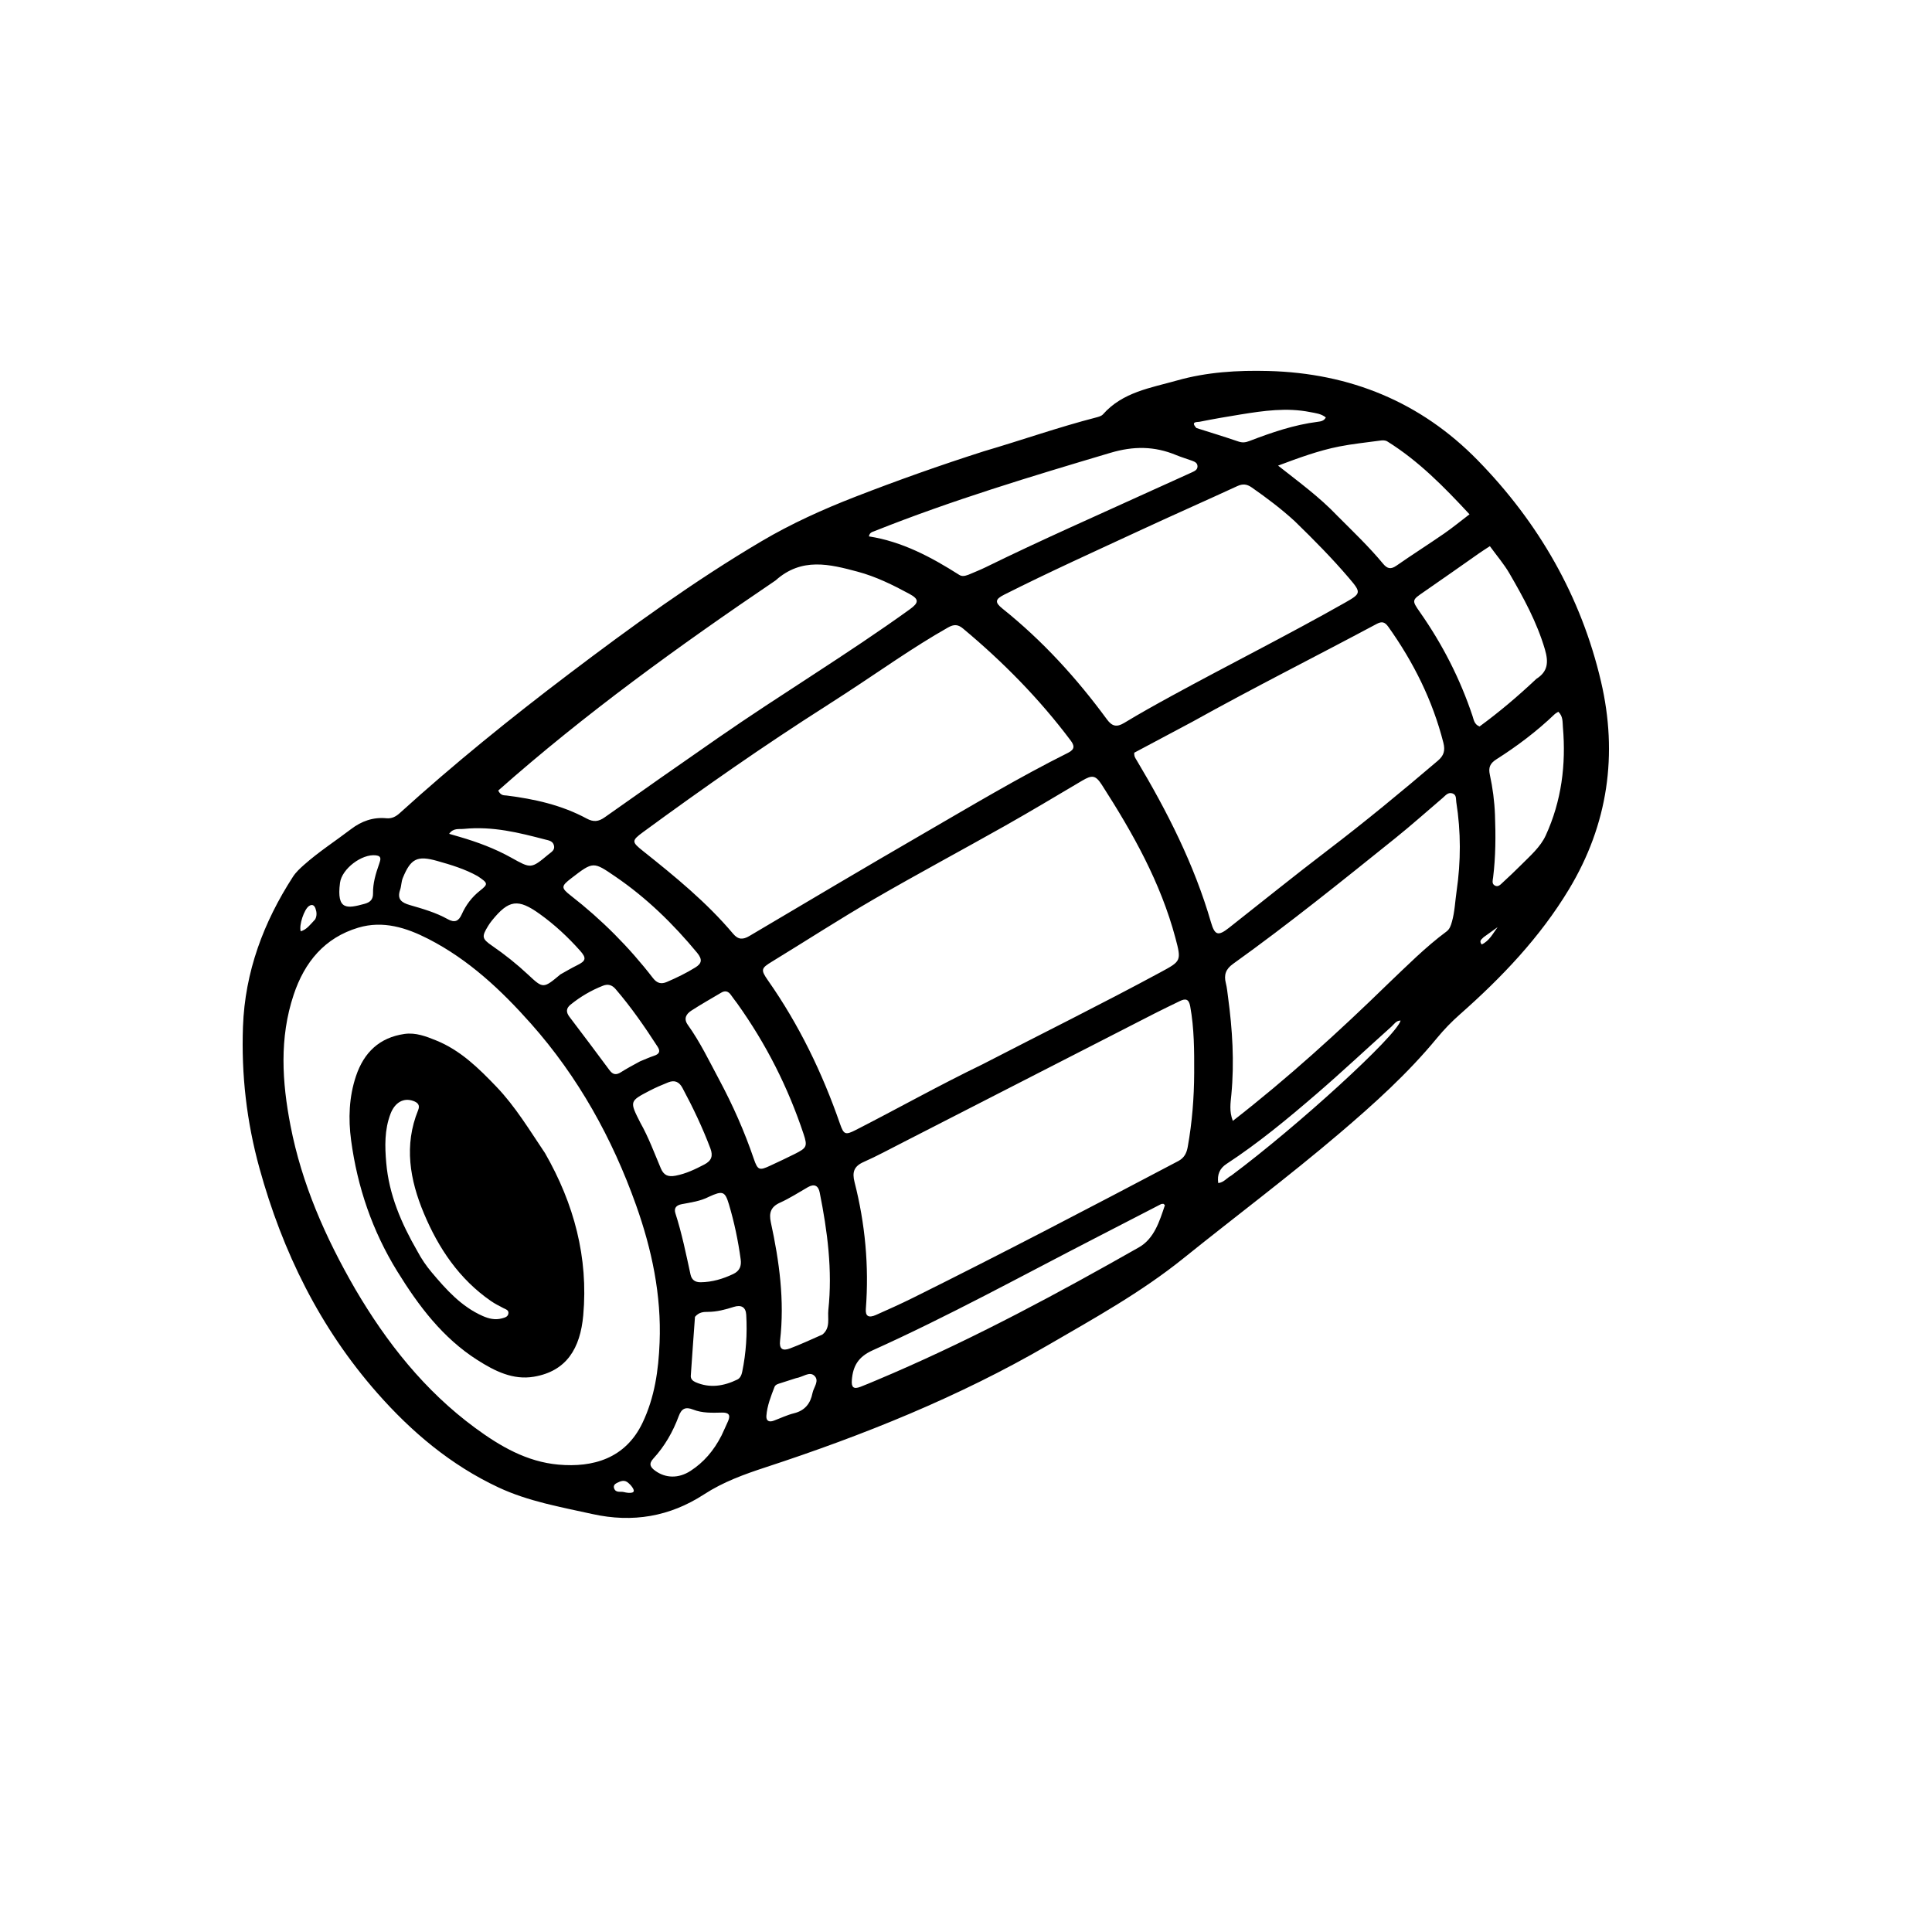<svg version="1.1" id="Layer_1" xmlns="http://www.w3.org/2000/svg" xmlns:xlink="http://www.w3.org/1999/xlink" x="0px" y="0px"
	 width="100%" viewBox="0 0 1024 1024" enable-background="new 0 0 1024 1024" xml:space="preserve">
<path fill="#000000" opacity="1" stroke="none" 
	d="
M521.409,239.201 
	C541.574,233.275 561.039,226.411 581.019,221.255 
	C582.288,220.927 583.809,220.511 584.61,219.603 
	C595.033,207.795 609.886,205.61 623.822,201.665 
	C639.625,197.193 655.89,196.206 672.259,196.632 
	C715.502,197.757 752.985,213.031 783.222,243.961 
	C815.514,276.992 838.019,316.109 848.56,361.205 
	C857.581,399.801 852.309,436.924 831.638,471.258 
	C816.271,496.781 795.953,518.069 773.759,537.658 
	C769.366,541.535 765.362,545.66 761.636,550.185 
	C746.223,568.909 728.287,585.076 709.874,600.756 
	C682.981,623.658 654.703,644.826 627.218,666.95 
	C604.787,685.006 580.019,698.685 555.469,712.944 
	C508.192,740.402 457.688,760.691 405.86,777.674 
	C394.398,781.43 383.331,785.436 373.176,792.033 
	C354.982,803.852 335.355,807.208 313.982,802.474 
	C297.081,798.73 280.044,795.773 264.203,788.363 
	C238.998,776.573 218.177,759.02 199.995,738.373 
	C169.517,703.764 149.741,663.463 137.508,619.129 
	C130.71,594.495 127.859,569.557 128.78,544.135 
	C129.833,515.078 139.642,488.852 155.302,464.648 
	C156.812,462.313 158.963,460.323 161.066,458.453 
	C168.921,451.469 177.768,445.771 186.109,439.414 
	C191.623,435.213 197.766,433.021 204.751,433.691 
	C207.65,433.969 209.799,432.843 211.902,430.936 
	C240.552,404.961 270.595,380.651 301.398,357.314 
	C334.453,332.27 368.063,307.856 403.77,286.778 
	C419.374,277.568 436.209,269.945 453.286,263.313 
	C475.627,254.637 498.198,246.617 521.409,239.201 
M188.292,683.25 
	C204.961,711.67 225.126,737.161 251.834,756.809 
	C265.015,766.505 279.148,774.794 296.058,776.285 
	C314.175,777.883 331.473,773.145 340.544,754.134 
	C347.018,740.567 349.021,726.206 349.607,711.529 
	C350.61,686.413 345.469,662.176 337.127,638.745 
	C324.512,603.313 306.464,570.765 281.4,542.526 
	C265.652,524.782 248.382,508.584 226.988,497.626 
	C215.369,491.674 203.022,487.777 189.95,491.668 
	C172.038,497 161.423,509.937 155.662,527.194 
	C147.994,550.163 149.486,573.504 153.985,596.692 
	C159.938,627.38 172.336,655.664 188.292,683.25 
M520.691,564.143 
	C552.177,547.861 583.955,532.146 615.146,515.29 
	C626.024,509.411 626.236,509.301 623.006,497.173 
	C615.152,467.688 600.398,441.505 584.072,416.089 
	C580.687,410.82 578.907,410.61 573.519,413.796 
	C560.052,421.759 546.636,429.815 533.017,437.509 
	C509.832,450.608 486.33,463.152 463.298,476.51 
	C445.02,487.11 427.271,498.618 409.234,509.635 
	C403.454,513.166 403.016,513.899 407.035,519.629 
	C423.499,543.106 435.838,568.626 445.217,595.655 
	C447.197,601.36 448.067,601.732 453.552,598.928 
	C475.777,587.57 497.547,575.332 520.691,564.143 
M448.038,367.598 
	C444.682,369.77 441.34,371.965 437.968,374.112 
	C404.797,395.236 372.587,417.757 340.88,441.003 
	C334.622,445.591 334.781,446.252 340.804,451.05 
	C357.748,464.549 374.535,478.237 388.562,494.903 
	C391.244,498.088 393.731,498.149 397.209,496.088 
	C427.865,477.928 458.504,459.736 489.338,441.882 
	C514.698,427.199 539.848,412.118 566.084,399.006 
	C569.911,397.094 569.439,395.104 567.415,392.408 
	C550.829,370.314 531.582,350.786 510.392,333.114 
	C507.707,330.874 505.583,330.825 502.423,332.614 
	C483.836,343.132 466.509,355.582 448.038,367.598 
M478.775,605.388 
	C471.787,608.912 464.925,612.721 457.77,615.865 
	C452.597,618.137 451.584,621.281 452.92,626.515 
	C458.554,648.591 460.656,671.021 458.912,693.781 
	C458.618,697.62 460.392,698.685 464.295,696.946 
	C470.834,694.033 477.377,691.11 483.787,687.927 
	C531.059,664.456 577.821,639.994 624.509,615.387 
	C627.754,613.677 628.949,611.068 629.522,607.877 
	C631.849,594.922 632.89,581.824 632.942,568.694 
	C632.988,556.902 632.966,545.082 630.837,533.379 
	C630.133,529.506 628.421,529.081 625.343,530.594 
	C621.01,532.723 616.636,534.773 612.34,536.973 
	C568.037,559.661 523.746,582.373 478.775,605.388 
M631.995,382.545 
	C621.609,388.076 611.223,393.607 601.191,398.949 
	C601.021,400.93 601.794,401.842 602.388,402.837 
	C618.637,430.055 632.94,458.16 641.82,488.768 
	C643.855,495.784 645.636,496.28 651.385,491.761 
	C668.788,478.081 685.996,464.147 703.6,450.731 
	C723.606,435.486 742.975,419.488 762.106,403.177 
	C765.289,400.463 766.075,397.81 765.009,393.624 
	C759.301,371.211 749.195,350.971 735.836,332.216 
	C734.042,329.698 732.49,329.181 729.679,330.684 
	C697.386,347.954 664.642,364.373 631.995,382.545 
M686.248,276.259 
	C679.119,269.72 671.422,263.922 663.493,258.387 
	C660.833,256.53 658.677,256.318 655.742,257.674 
	C638.984,265.413 622.086,272.852 605.343,280.623 
	C580.897,291.968 556.322,303.044 532.251,315.182 
	C527.397,317.63 527.167,319.249 531.358,322.602 
	C552.559,339.562 570.665,359.447 586.685,381.272 
	C589.408,384.982 591.868,385.572 595.855,383.155 
	C604.105,378.153 612.546,373.457 621.014,368.829 
	C651.529,352.154 682.63,336.568 712.892,319.42 
	C721.509,314.537 721.552,314.073 714.987,306.374 
	C706.119,295.976 696.541,286.259 686.248,276.259 
M411.075,307.64 
	C360.014,342.213 310.088,378.264 264.066,419.018 
	C265.507,421.872 267.155,421.466 268.587,421.646 
	C283.357,423.502 297.763,426.723 310.976,433.861 
	C314.556,435.795 317.224,435.519 320.503,433.196 
	C340.471,419.049 360.526,405.024 380.631,391.073 
	C414.139,367.821 449.14,346.794 482.238,322.928 
	C487.1,319.422 487.164,317.564 482.036,314.788 
	C473.241,310.029 464.24,305.585 454.562,303.002 
	C439.825,299.068 424.915,295.218 411.075,307.64 
M735.803,521.308 
	C745.815,511.795 755.546,501.968 766.681,493.71 
	C768.396,492.438 768.988,490.526 769.541,488.584 
	C771.051,483.278 771.235,477.78 772.022,472.367 
	C774.315,456.612 774.358,440.904 771.867,425.188 
	C771.596,423.473 772.082,421.253 769.805,420.516 
	C767.481,419.762 766.167,421.625 764.676,422.895 
	C756.313,430.017 748.123,437.355 739.562,444.229 
	C711.27,466.947 683.038,489.753 653.522,510.886 
	C649.657,513.654 648.612,516.729 649.724,521.093 
	C650.335,523.49 650.551,525.993 650.885,528.456 
	C653.213,545.636 654.281,562.848 652.642,580.179 
	C652.235,584.485 651.431,588.962 653.427,594.091 
	C682.614,571.386 709.369,547.064 735.803,521.308 
M513.34,304.604 
	C516.395,303.281 519.51,302.081 522.495,300.615 
	C551.794,286.232 581.685,273.136 611.364,259.579 
	C618.181,256.465 625.038,253.439 631.844,250.304 
	C633.171,249.692 634.707,249.009 634.702,247.179 
	C634.697,245.331 633.216,244.712 631.788,244.189 
	C628.978,243.16 626.093,242.318 623.331,241.176 
	C611.859,236.43 600.827,236.358 588.537,240.011 
	C546.405,252.536 504.359,265.206 463.496,281.506 
	C462.376,281.953 460.902,282.187 460.553,284.298 
	C478.211,287.057 493.551,295.26 508.361,304.663 
	C509.804,305.58 511.19,305.406 513.34,304.604 
M814.314,359.803 
	C820.514,355.895 820.808,350.884 818.806,344.094 
	C814.561,329.703 807.478,316.766 800.058,303.965 
	C797.168,298.979 793.336,294.539 789.664,289.479 
	C787.544,290.874 785.744,291.997 784.008,293.21 
	C774.317,299.978 764.691,306.842 754.943,313.527 
	C748.299,318.083 748.11,318.057 752.643,324.528 
	C764.562,341.544 773.913,359.833 780.488,379.551 
	C781.136,381.495 781.353,383.877 784.168,385.064 
	C794.468,377.519 804.367,369.191 814.314,359.803 
M708.959,273.53 
	C717.184,281.772 725.625,289.816 733.067,298.795 
	C735.303,301.493 737.19,301.883 740.175,299.799 
	C748.492,293.994 757.068,288.563 765.414,282.797 
	C769.887,279.707 774.096,276.232 778.868,272.592 
	C765.345,258.012 751.887,244.302 735.361,234.001 
	C734.153,233.248 732.79,233.344 731.473,233.525 
	C724.236,234.524 716.943,235.244 709.787,236.658 
	C698.917,238.806 688.532,242.616 677.405,246.785 
	C688.513,255.562 699.293,263.363 708.959,273.53 
M473.391,727.784 
	C518.233,708.363 561.196,685.239 603.628,661.133 
	C611.735,656.527 614.552,647.372 617.398,638.853 
	C617.448,638.703 617,638.386 616.708,638.062 
	C616.288,638.107 615.739,638.025 615.339,638.231 
	C603.641,644.246 591.964,650.303 580.27,656.326 
	C541.186,676.454 502.619,697.631 462.519,715.7 
	C454.887,719.138 452.082,724.009 451.493,731.465 
	C451.189,735.316 452.385,736.461 456.106,735.021 
	C461.692,732.859 467.164,730.402 473.391,727.784 
M390.688,531.781 
	C389.596,530.31 388.468,528.866 387.421,527.364 
	C386.054,525.403 384.388,524.87 382.278,526.125 
	C376.985,529.275 371.606,532.292 366.443,535.641 
	C363.724,537.405 362.18,539.875 364.568,543.212 
	C371.086,552.319 375.912,562.413 381.171,572.236 
	C388.403,585.744 394.607,599.729 399.551,614.264 
	C401.591,620.259 402.512,620.508 408.203,617.846 
	C412.577,615.801 416.965,613.781 421.275,611.604 
	C427.517,608.452 428.106,607.638 425.934,601.113 
	C417.735,576.485 406.215,553.502 390.688,531.781 
M825.927,377.241 
	C825.247,377.703 824.485,378.078 823.899,378.638 
	C814.475,387.638 804.116,395.471 793.149,402.428 
	C789.675,404.632 788.833,406.86 789.64,410.577 
	C791.156,417.558 792.091,424.629 792.363,431.788 
	C792.785,442.92 792.75,454.028 791.372,465.108 
	C791.197,466.511 790.596,468.297 792.14,469.266 
	C793.984,470.422 795.275,468.849 796.451,467.767 
	C799.756,464.723 803.031,461.64 806.203,458.457 
	C811.018,453.624 816.441,448.963 819.264,442.823 
	C827.632,424.619 830.094,405.246 828.368,385.365 
	C828.135,382.688 828.517,379.661 825.927,377.241 
M435.889,707.342 
	C440.289,703.812 438.571,698.673 439.042,694.265 
	C441.29,673.254 438.564,652.547 434.444,631.981 
	C433.739,628.46 431.621,627.266 428.225,629.214 
	C423.324,632.026 418.547,635.133 413.415,637.441 
	C408.456,639.671 407.499,642.957 408.56,647.845 
	C413.048,668.51 415.911,689.31 413.45,710.542 
	C412.947,714.879 414.673,716.22 418.718,714.691 
	C424.305,712.579 429.739,710.06 435.889,707.342 
M369.519,505.028 
	C356.829,489.687 342.706,475.902 326.2,464.634 
	C314.418,456.591 314.481,456.498 302.786,465.498 
	C297.38,469.658 297.225,470.559 302.526,474.684 
	C318.905,487.428 333.43,502.003 346.099,518.414 
	C348.2,521.136 350.434,521.749 353.424,520.466 
	C358.625,518.234 363.689,515.782 368.529,512.785 
	C371.958,510.663 372.406,508.578 369.519,505.028 
M339.419,595.116 
	C343.767,602.815 346.801,611.106 350.233,619.216 
	C351.77,622.848 353.963,623.923 358.066,623.145 
	C363.602,622.095 368.424,619.755 373.299,617.216 
	C377.079,615.246 378.046,612.727 376.52,608.683 
	C372.344,597.614 367.277,586.98 361.688,576.57 
	C359.959,573.35 357.513,572.354 354.247,573.647 
	C350.851,574.993 347.476,576.444 344.238,578.13 
	C333.605,583.669 333.63,583.718 339.419,595.116 
M297.045,516.445 
	C299.952,514.841 302.8,513.116 305.78,511.661 
	C310.574,509.323 310.997,507.872 307.467,503.902 
	C301.034,496.667 293.979,490.109 286.095,484.449 
	C274.577,476.181 269.714,476.81 260.723,487.917 
	C259.991,488.821 259.319,489.783 258.711,490.773 
	C255.235,496.44 255.376,497.534 260.832,501.287 
	C267.568,505.92 273.926,510.989 279.896,516.575 
	C287.913,524.077 287.952,524.035 297.045,516.445 
M339.216,562.549 
	C341.68,561.554 344.103,560.431 346.621,559.598 
	C349.266,558.723 350.234,557.397 348.586,554.844 
	C341.721,544.213 334.524,533.825 326.262,524.21 
	C324.42,522.066 322.264,521.402 319.584,522.452 
	C313.335,524.902 307.624,528.265 302.412,532.478 
	C300.031,534.403 299.932,536.455 301.823,538.937 
	C308.977,548.331 316.05,557.786 323.085,567.268 
	C324.818,569.605 326.59,569.895 329.028,568.344 
	C332.112,566.381 335.343,564.649 339.216,562.549 
M375.71,634.334 
	C371.194,636.666 366.204,637.303 361.317,638.242 
	C358.413,638.8 357.089,640.315 357.991,643.117 
	C361.41,653.73 363.617,664.635 365.983,675.502 
	C366.618,678.421 368.482,679.647 371.367,679.617 
	C377.474,679.554 383.133,677.852 388.623,675.257 
	C392.074,673.627 393.053,670.987 392.581,667.516 
	C391.237,657.632 389.198,647.889 386.351,638.33 
	C384.293,631.424 383.065,630.943 375.71,634.334 
M368.352,697.954 
	C367.603,708.368 366.826,718.781 366.133,729.199 
	C366.02,730.89 367.19,731.95 368.654,732.589 
	C376.26,735.907 383.616,734.665 390.783,731.204 
	C392.375,730.435 393.052,728.707 393.385,727.09 
	C395.437,717.109 396.105,707 395.515,696.843 
	C395.279,692.79 392.86,691.425 388.901,692.686 
	C384.461,694.1 379.959,695.308 375.237,695.32 
	C372.882,695.325 370.545,695.396 368.352,697.954 
M253.135,464.353 
	C246.396,460.59 239.076,458.384 231.701,456.309 
	C221.146,453.338 217.713,455.041 213.503,465.319 
	C212.667,467.359 212.753,469.616 212.076,471.592 
	C210.322,476.715 212.949,478.457 217.22,479.699 
	C224.086,481.694 231.019,483.656 237.292,487.167 
	C241.044,489.267 243.127,488.201 244.72,484.633 
	C246.926,479.691 250.082,475.493 254.369,472.1 
	C258.861,468.546 258.761,468.112 253.135,464.353 
M382.399,760.896 
	C383.574,758.327 384.786,755.774 385.913,753.185 
	C387.363,749.853 386.111,748.623 382.619,748.702 
	C377.496,748.819 372.262,749.036 367.414,747.119 
	C363.411,745.536 361.257,746.486 359.768,750.512 
	C356.688,758.843 352.321,766.507 346.288,773.065 
	C343.661,775.92 344.737,777.676 347.251,779.512 
	C352.781,783.55 359.677,783.696 365.981,779.613 
	C372.972,775.083 378.257,768.963 382.399,760.896 
M634.138,226.867 
	C641.57,229.23 649.035,231.496 656.411,234.019 
	C658.493,234.731 660.182,234.528 662.139,233.775 
	C673.923,229.245 685.839,225.154 698.457,223.56 
	C700.049,223.359 701.742,223.13 702.714,221.256 
	C700.254,219.231 697.227,218.978 694.366,218.408 
	C682.077,215.959 669.902,217.681 657.756,219.64 
	C650.385,220.828 643.023,222.093 635.706,223.565 
	C634.638,223.779 630.799,223.285 634.138,226.867 
M652.626,623.071 
	C687.872,596.807 740.453,548.756 742.336,540.917 
	C739.963,540.919 738.903,542.86 737.533,544.087 
	C724.261,555.973 711.267,568.179 697.773,579.805 
	C682.513,592.953 666.995,605.822 650.094,616.887 
	C646.445,619.276 645.047,622.579 645.694,627.046 
	C648.698,626.714 650.02,624.475 652.626,623.071 
M245.83,439.33 
	C243.24,439.583 240.276,438.737 238.061,441.946 
	C240.26,442.584 241.978,443.078 243.694,443.58 
	C253.116,446.336 262.3,449.753 270.878,454.531 
	C281.475,460.434 281.41,460.582 290.739,452.819 
	C292.219,451.588 294.265,450.578 293.595,448.059 
	C292.961,445.675 290.783,445.437 288.899,444.947 
	C275.083,441.35 261.253,437.806 245.83,439.33 
M201.009,457.741 
	C201.612,455.798 202.556,453.74 199.245,453.345 
	C191.738,452.448 181.176,460.543 180.213,467.905 
	C178.277,482.696 184.115,481.547 193.251,479.044 
	C196.256,478.221 197.765,476.71 197.712,473.484 
	C197.627,468.284 199.025,463.338 201.009,457.741 
M421.859,730.47 
	C419.168,731.334 416.477,732.199 413.786,733.063 
	C412.513,733.471 411.011,733.789 410.503,735.113 
	C408.603,740.071 406.612,745.047 406.201,750.398 
	C405.993,753.102 407.612,753.925 410.108,752.993 
	C413.689,751.657 417.182,749.963 420.868,749.054 
	C426.666,747.625 429.583,743.802 430.633,738.363 
	C431.229,735.273 434.531,731.801 431.548,729.101 
	C428.97,726.769 425.659,729.842 421.859,730.47 
M167.048,487.274 
	C168.051,485.372 167.886,483.37 167.201,481.488 
	C166.635,479.931 165.539,478.998 163.742,480.236 
	C161.22,481.974 158.379,490.306 159.387,493.61 
	C162.609,492.683 164.43,490.037 167.048,487.274 
M334.243,787.129 
	C333.887,786.79 333.527,786.455 333.175,786.112 
	C331.088,784.077 328.967,784.976 326.853,786.048 
	C325.7,786.633 325.034,787.58 325.489,788.851 
	C326.396,791.387 328.776,790.396 330.565,790.806 
	C331.363,790.988 332.171,791.178 332.984,791.232 
	C336.617,791.471 336.692,790.006 334.243,787.129 
M786.335,496.748 
	C785.485,497.784 783.646,498.503 785.339,500.591 
	C789.433,498.657 791.295,494.736 793.76,491.407 
	C791.464,493.044 789.167,494.682 786.335,496.748 
z"/>
<path fill="#000000" opacity="1" stroke="none" 
	d="
M288.891,611.213 
	C304.283,638.054 311.864,666.548 309.136,697.093 
	C307.562,714.71 300.258,726.765 282.982,729.69 
	C271.873,731.571 262.212,726.682 253.082,720.875 
	C234.595,709.118 221.892,692.166 210.587,673.883 
	C197.342,652.463 189.405,629.114 186.087,604.332 
	C184.572,593.008 184.947,581.403 188.71,570.261 
	C192.912,557.821 201.103,549.942 214.333,548.019 
	C220.3,547.151 225.818,549.285 231.228,551.481 
	C244.079,556.697 253.674,566.16 263.045,575.928 
	C273.146,586.456 280.606,598.908 288.891,611.213 
M221.271,663.252 
	C223.375,667.237 225.912,670.937 228.806,674.377 
	C236.544,683.575 244.539,692.522 255.846,697.508 
	C259.032,698.913 262.429,699.764 266.034,698.77 
	C267.552,698.352 269.106,697.993 269.439,696.309 
	C269.825,694.355 268.066,693.986 266.747,693.295 
	C264.546,692.142 262.304,691.019 260.266,689.612 
	C243.377,677.959 232.403,661.572 224.658,643.08 
	C217.25,625.392 214.001,607.081 221.636,588.38 
	C222.76,585.624 221.31,584.33 218.999,583.505 
	C213.981,581.714 209.31,584.232 206.977,590.355 
	C203.76,598.793 203.95,607.577 204.724,616.416 
	C206.194,633.207 212.613,648.232 221.271,663.252 
z"/>
</svg>